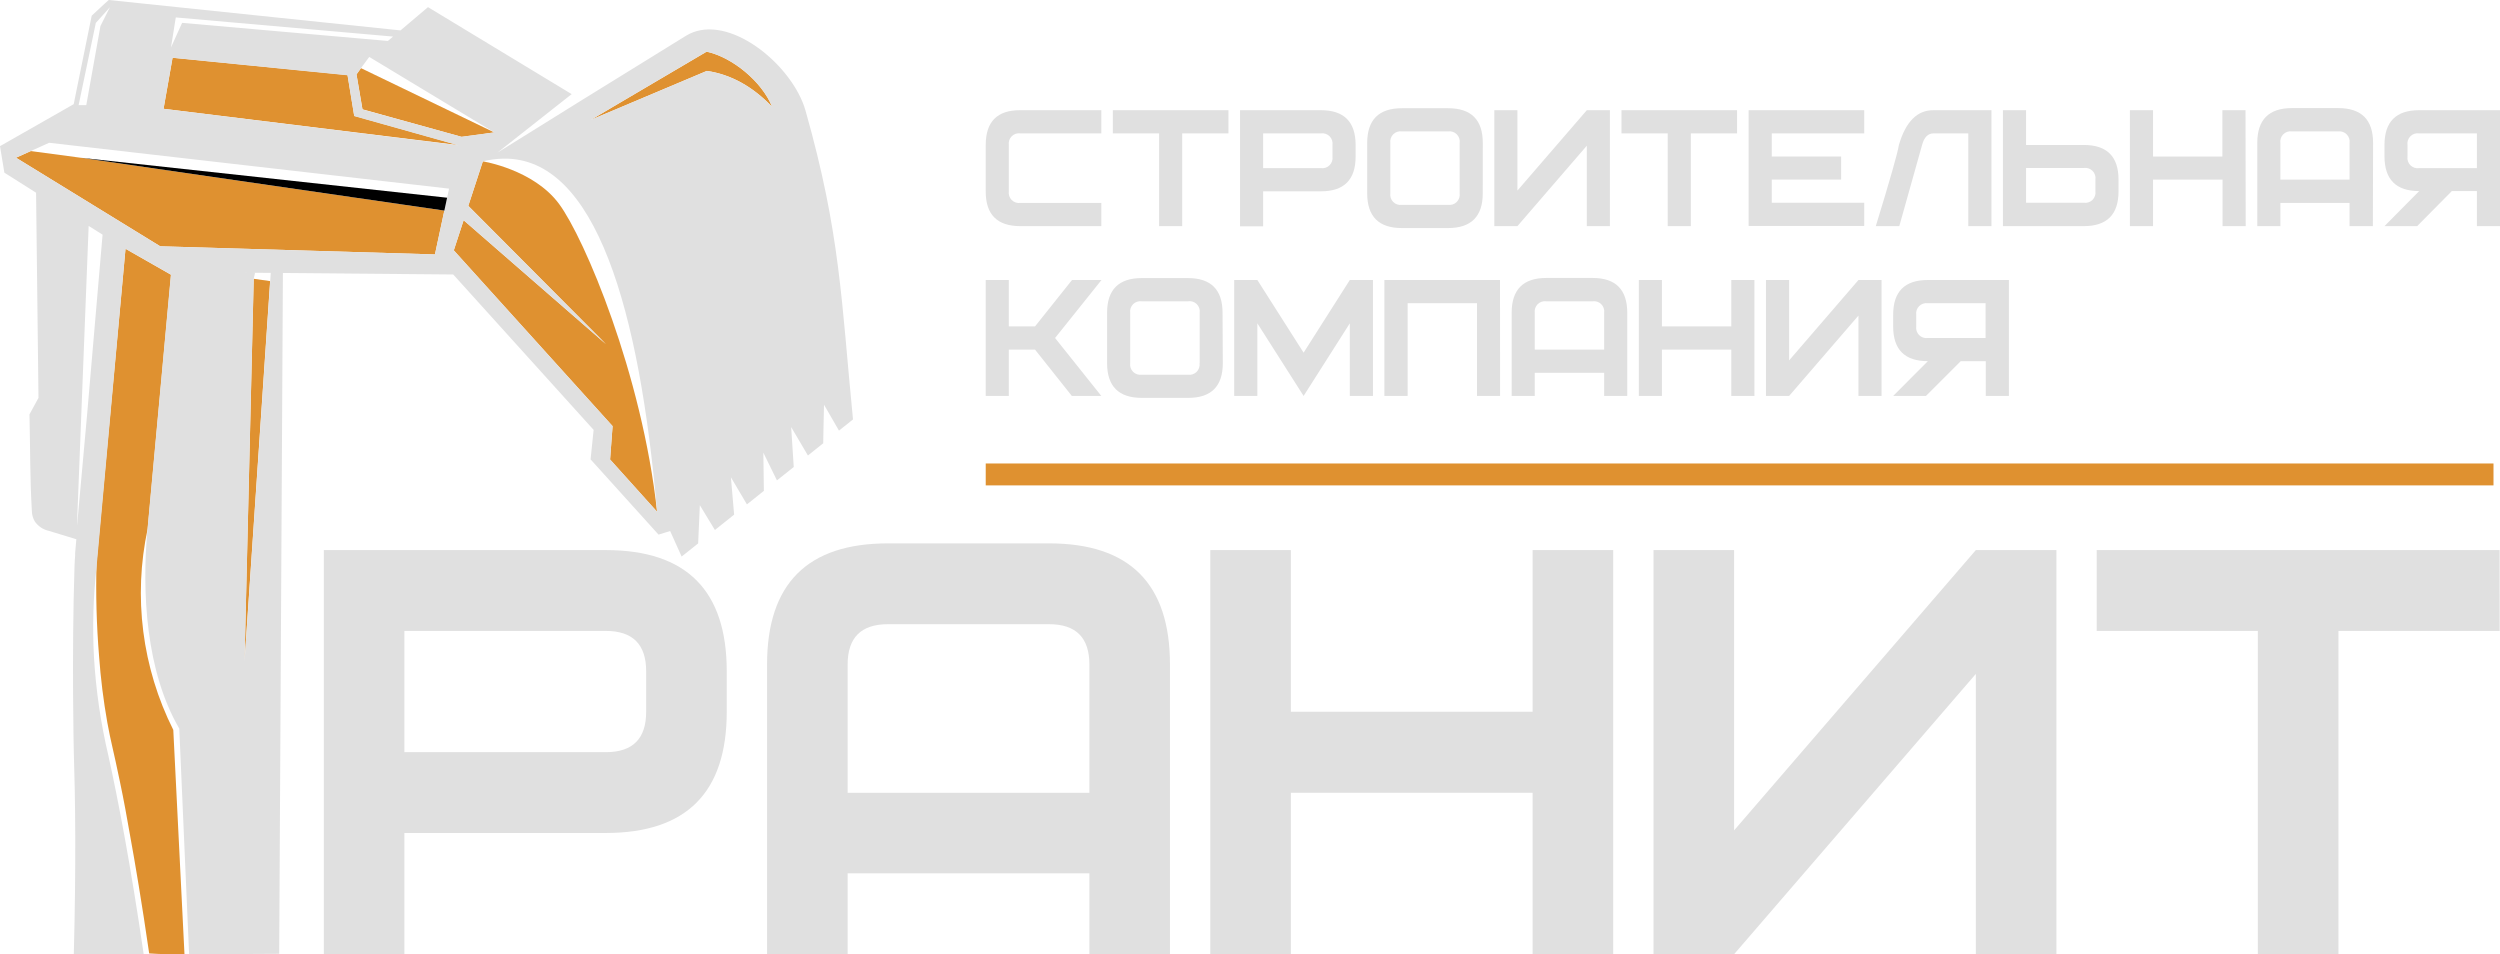 <svg width="186" height="71" viewBox="0 0 186 71" fill="none" xmlns="http://www.w3.org/2000/svg">
<g clip-path="url(#clip0_668_1240)">
<path d="M54.07 49.946V52.953C54.07 58.965 51.072 61.971 45.076 61.974H30.087V70.994H24.093V40.926H45.076C51.074 40.926 54.072 43.932 54.07 49.946ZM48.075 49.946C48.075 47.943 47.075 46.941 45.076 46.941H30.087V55.961H45.076C47.078 55.961 48.077 54.959 48.075 52.953V49.946Z" fill="#E0E0E0"/>
<path d="M87.046 70.994H81.051V64.978H63.064V70.994H57.069V49.444C57.069 43.433 60.067 40.427 66.063 40.427H78.052C84.05 40.427 87.048 43.433 87.046 49.444V70.994ZM81.051 58.982V49.444C81.051 47.441 80.051 46.44 78.052 46.44H66.063C64.063 46.44 63.064 47.441 63.064 49.444V58.982H81.051Z" fill="#E0E0E0"/>
<path d="M120.022 70.994H114.027V58.982H96.04V71.01H90.045V40.926H96.04V52.953H114.027V40.926H120.022V70.994Z" fill="#E0E0E0"/>
<path d="M152.998 70.994H147.003V50.138L129.016 70.994H123.021V40.926H129.016V61.781L147.003 40.926H152.998V70.994Z" fill="#E0E0E0"/>
<path d="M185.974 46.941H173.981V70.994H167.983V46.941H155.994V40.926H185.971L185.974 46.941Z" fill="#E0E0E0"/>
<path d="M81.938 16.825H75.917C74.184 16.825 73.325 15.956 73.338 14.218V10.786C73.338 9.048 74.198 8.186 75.917 8.199H81.938V9.923H75.917C75.8 9.906 75.681 9.916 75.569 9.954C75.457 9.991 75.355 10.054 75.271 10.138C75.188 10.222 75.125 10.324 75.087 10.437C75.05 10.549 75.04 10.669 75.056 10.786V14.234C75.04 14.351 75.05 14.471 75.087 14.583C75.125 14.696 75.188 14.798 75.271 14.882C75.355 14.966 75.457 15.029 75.569 15.066C75.681 15.104 75.8 15.114 75.917 15.098H81.938V16.825Z" fill="#E0E0E0"/>
<path d="M91.397 9.923H87.956V16.824H86.237V9.923H82.796V8.199H91.397V9.923Z" fill="#E0E0E0"/>
<path d="M100.858 10.786V11.646C100.858 13.373 99.998 14.236 98.278 14.234H93.976V16.841H92.258V8.199H98.278C99.996 8.199 100.856 9.061 100.858 10.786ZM99.136 10.786C99.153 10.669 99.142 10.55 99.105 10.438C99.068 10.325 99.005 10.223 98.922 10.14C98.839 10.056 98.737 9.993 98.626 9.955C98.514 9.917 98.395 9.906 98.278 9.923H93.976V12.51H98.278C98.395 12.526 98.514 12.515 98.626 12.478C98.737 12.44 98.839 12.377 98.922 12.293C99.005 12.209 99.068 12.107 99.105 11.995C99.142 11.883 99.153 11.763 99.136 11.646V10.786Z" fill="#E0E0E0"/>
<path d="M110.317 14.381C110.317 16.103 109.457 16.966 107.737 16.968H104.299C102.579 16.968 101.719 16.105 101.719 14.381V10.643C101.719 8.916 102.579 8.052 104.299 8.052H107.74C109.462 8.052 110.322 8.916 110.32 10.643L110.317 14.381ZM108.598 14.381V10.643C108.615 10.525 108.605 10.405 108.568 10.292C108.531 10.179 108.468 10.077 108.384 9.993C108.301 9.908 108.199 9.845 108.086 9.807C107.974 9.77 107.854 9.759 107.737 9.776H104.299C104.182 9.76 104.063 9.771 103.952 9.808C103.84 9.846 103.738 9.909 103.655 9.993C103.572 10.077 103.509 10.179 103.472 10.291C103.435 10.403 103.425 10.523 103.441 10.64V14.381C103.424 14.498 103.435 14.617 103.472 14.729C103.509 14.841 103.572 14.943 103.655 15.026C103.738 15.11 103.84 15.173 103.952 15.21C104.064 15.247 104.183 15.258 104.299 15.241H107.74C107.856 15.257 107.975 15.246 108.086 15.209C108.198 15.171 108.299 15.108 108.382 15.025C108.465 14.941 108.528 14.84 108.566 14.728C108.603 14.616 108.614 14.497 108.598 14.381Z" fill="#E0E0E0"/>
<path d="M119.778 16.824H118.059V10.841L112.896 16.824H111.178V8.199H112.896V14.178L118.059 8.199H119.778V16.824Z" fill="#E0E0E0"/>
<path d="M129.237 9.923H125.799V16.824H124.077V9.923H120.639V8.199H129.237V9.923Z" fill="#E0E0E0"/>
<path d="M138.698 9.923H131.82V11.646H136.979V13.361H131.82V15.084H138.698V16.811H130.098V8.199H138.698V9.923Z" fill="#E0E0E0"/>
<path d="M148.163 16.825H146.441V9.923H143.861C143.442 9.923 143.156 10.21 143.003 10.786L141.307 16.825H139.559C140.619 13.373 141.191 11.36 141.278 10.786C141.785 9.048 142.645 8.186 143.858 8.199H148.163V16.825Z" fill="#E0E0E0"/>
<path d="M155.038 16.824H149.018V8.199H150.74V10.786H155.038C156.761 10.786 157.62 11.649 157.618 13.373V14.234C157.618 15.961 156.758 16.824 155.038 16.824ZM155.899 13.361C155.916 13.243 155.906 13.123 155.868 13.011C155.831 12.899 155.768 12.796 155.685 12.713C155.601 12.629 155.499 12.566 155.387 12.528C155.275 12.491 155.155 12.48 155.038 12.497H150.74V15.084H155.038C155.155 15.101 155.275 15.091 155.387 15.053C155.499 15.016 155.601 14.953 155.685 14.869C155.768 14.785 155.831 14.683 155.868 14.57C155.906 14.458 155.916 14.338 155.899 14.221V13.361Z" fill="#E0E0E0"/>
<path d="M167.08 16.824H165.358V13.361H160.185V16.824H158.466V8.199H160.185V11.646H165.345V8.199H167.067L167.08 16.824Z" fill="#E0E0E0"/>
<path d="M176.542 16.825H174.807V15.098H169.66V16.825H167.941V10.633C167.941 8.906 168.801 8.042 170.521 8.042H173.959C175.691 8.042 176.558 8.906 176.558 10.633L176.542 16.825ZM174.807 13.361V10.643C174.824 10.527 174.813 10.408 174.777 10.296C174.741 10.184 174.679 10.082 174.597 9.999C174.515 9.915 174.414 9.851 174.304 9.812C174.193 9.774 174.075 9.761 173.959 9.776H170.521C170.404 9.759 170.285 9.77 170.172 9.807C170.06 9.845 169.958 9.908 169.875 9.992C169.791 10.075 169.728 10.178 169.691 10.29C169.654 10.403 169.643 10.522 169.66 10.64V13.361H174.807Z" fill="#E0E0E0"/>
<path d="M179.979 8.199H186V16.824H184.281V14.217H182.416L179.836 16.824H177.406L179.986 14.217C178.268 14.217 177.408 13.355 177.406 11.63V10.786C177.406 9.059 178.264 8.197 179.979 8.199ZM179.118 11.646C179.101 11.764 179.112 11.883 179.149 11.996C179.187 12.108 179.25 12.211 179.333 12.294C179.417 12.378 179.519 12.441 179.631 12.479C179.743 12.516 179.862 12.527 179.979 12.51H184.281V9.923H179.979C179.862 9.906 179.743 9.916 179.631 9.954C179.519 9.991 179.417 10.054 179.333 10.138C179.25 10.222 179.187 10.324 179.149 10.437C179.112 10.549 179.101 10.669 179.118 10.786V11.646Z" fill="#E0E0E0"/>
<path d="M81.938 29.458H79.745L77.006 26.011H75.056V29.458H73.338V20.832H75.056V24.284H77.006L79.758 20.832H81.951L78.497 25.147L81.938 29.458Z" fill="#E0E0E0"/>
<path d="M90.977 27.015C90.977 28.742 90.117 29.604 88.397 29.602H84.947C83.227 29.602 82.367 28.739 82.367 27.015V23.277C82.367 21.552 83.227 20.689 84.947 20.689H88.378C90.098 20.689 90.958 21.552 90.958 23.277L90.977 27.015ZM89.255 27.015V23.277C89.273 23.158 89.262 23.037 89.224 22.923C89.186 22.809 89.121 22.706 89.036 22.622C88.95 22.538 88.846 22.476 88.732 22.44C88.617 22.404 88.496 22.396 88.378 22.417H84.947C84.83 22.4 84.711 22.41 84.599 22.448C84.487 22.485 84.386 22.548 84.302 22.631C84.219 22.715 84.156 22.816 84.118 22.928C84.081 23.041 84.07 23.16 84.086 23.277V27.015C84.069 27.132 84.08 27.252 84.117 27.364C84.154 27.477 84.217 27.579 84.301 27.663C84.384 27.746 84.486 27.809 84.598 27.847C84.711 27.884 84.83 27.895 84.947 27.878H88.378C88.496 27.896 88.616 27.886 88.729 27.849C88.842 27.812 88.944 27.75 89.029 27.666C89.113 27.582 89.177 27.479 89.214 27.366C89.252 27.253 89.263 27.133 89.246 27.015H89.255Z" fill="#E0E0E0"/>
<path d="M102.148 29.458H100.426V24.055L96.988 29.458L93.547 24.055V29.458H91.825V20.832H93.547L96.988 26.239L100.426 20.832H102.148V29.458Z" fill="#E0E0E0"/>
<path d="M111.606 29.458H109.888V22.56H104.728V29.458H102.999V20.832H111.6L111.606 29.458Z" fill="#E0E0E0"/>
<path d="M121.068 29.459H119.349V27.735H114.186V29.459H112.468V23.267C112.468 21.542 113.327 20.68 115.047 20.68H118.488C120.206 20.68 121.066 21.542 121.068 23.267V29.459ZM119.349 26.011V23.277C119.366 23.16 119.355 23.041 119.317 22.928C119.279 22.816 119.216 22.715 119.133 22.631C119.049 22.548 118.948 22.485 118.836 22.448C118.724 22.41 118.605 22.4 118.488 22.417H115.047C114.931 22.4 114.812 22.41 114.7 22.448C114.588 22.485 114.486 22.548 114.403 22.631C114.319 22.715 114.256 22.816 114.219 22.928C114.181 23.041 114.17 23.16 114.186 23.277V26.011H119.349Z" fill="#E0E0E0"/>
<path d="M130.53 29.458H128.808V26.011H123.648V29.458H121.929V20.832H123.648V24.284H128.808V20.832H130.53V29.458Z" fill="#E0E0E0"/>
<path d="M139.988 29.458H138.269V23.479L133.11 29.458H131.388V20.832H133.11V26.815L138.269 20.832H139.988V29.458Z" fill="#E0E0E0"/>
<path d="M143.429 20.832H149.463V29.458H147.741V26.871H145.879L143.289 29.458H140.852L143.432 26.871C141.71 26.871 140.85 26.008 140.852 24.284V23.42C140.85 21.695 141.709 20.832 143.429 20.832ZM142.568 24.284C142.551 24.401 142.562 24.52 142.599 24.633C142.636 24.745 142.699 24.848 142.783 24.931C142.867 25.015 142.968 25.078 143.081 25.116C143.193 25.153 143.312 25.164 143.429 25.147H147.728V22.56H143.429C143.312 22.543 143.193 22.553 143.082 22.591C142.97 22.628 142.868 22.691 142.784 22.774C142.701 22.858 142.638 22.959 142.6 23.072C142.563 23.183 142.552 23.303 142.568 23.42V24.284Z" fill="#E0E0E0"/>
<path d="M26.354 8.623L25.857 5.586L12.838 4.298L12.168 8.095L34.065 10.79L26.354 8.623Z" fill="#DF9130"/>
<path d="M36.771 9.851L26.858 5.07L26.523 5.533L26.968 8.133L34.341 10.183L36.771 9.851Z" fill="#DF9130"/>
<path d="M35.923 12.005L34.841 15.316L45.076 25.597L34.493 16.384L33.762 18.627L45.576 31.704L45.391 34.187L48.887 38.074C47.763 27.816 43.49 17.73 41.59 15.166C39.689 12.601 35.923 12.005 35.923 12.005Z" fill="#DF9130"/>
<path d="M52.575 3.842L43.955 8.919L52.591 5.276C54.398 5.543 56.01 6.452 57.446 7.948C56.679 6.051 54.479 4.259 52.575 3.842Z" fill="#DF9130"/>
<path d="M33.155 15.225L33.06 15.668L6.037 11.741L2.294 11.239L1.189 11.735L11.918 18.324L32.359 18.93L33.155 15.225Z" fill="#DF9130"/>
<path d="M11.099 70.935C11.512 70.961 11.944 70.984 12.399 70.993C12.854 71.003 13.302 70.993 13.725 70.993C13.45 65.43 13.172 59.867 12.893 54.306C10.571 49.683 9.898 44.402 10.986 39.342L12.724 20.442L9.338 18.509L7.184 41.867C7.119 44.176 7.181 46.487 7.369 48.789C7.488 50.458 7.694 52.12 7.987 53.768C8.256 55.248 8.425 55.746 8.913 58.112C9.237 59.644 9.426 60.738 9.676 62.149C10.053 64.215 10.557 67.187 11.099 70.935Z" fill="#DF9130"/>
<path d="M20.096 20.914L18.875 20.742L18.192 49.203L20.096 20.914Z" fill="#DF9130"/>
<path d="M21.048 20.308L20.145 20.302C19.495 29.934 18.845 39.569 18.195 49.206L18.878 20.745L18.975 20.295L15.525 20.266L21.048 20.311L33.72 20.422L44.166 31.984L44.004 33.545L43.939 34.177L48.995 39.775L49.859 39.508L50.713 41.408L51.942 40.43L52.068 37.586L53.043 39.192L53.189 39.433L54.619 38.289L54.379 35.51L55.571 37.527L56.832 36.52L56.793 33.678L57.803 35.738L57.829 35.722L59.054 34.744L58.862 31.772L60.11 33.89L60.685 33.428L61.247 32.981L61.267 31.899L61.306 30.11L62.42 32.039L63.463 31.205C62.592 22.348 62.527 17.395 59.931 8.231C59.868 8.01 59.792 7.792 59.704 7.58C58.336 4.275 53.855 0.922 51.029 2.666L49.095 3.862L43.295 7.446L38.581 10.379L37.008 11.357L41.141 8.098L42.532 7.003L31.842 0.531L29.798 2.262L8.09 0L7.766 0.29L6.823 1.167L5.673 6.811L5.485 7.749L0 10.874L0.325 12.846L2.684 14.338L2.863 29.602L2.193 30.83C2.255 33.388 2.222 35.484 2.372 38.048C2.38 38.318 2.459 38.581 2.599 38.811C2.845 39.158 3.211 39.402 3.626 39.495L4.091 39.635L5.68 40.121L5.589 41.16V41.33C5.589 41.447 5.569 41.568 5.563 41.688C5.563 41.688 5.563 41.877 5.546 42.066C5.325 48.831 5.491 55.935 5.491 55.935C5.598 59.259 5.67 64.183 5.491 70.993H10.69C9.715 64.3 8.783 59.484 8.064 56.222C7.497 53.818 7.139 51.369 6.992 48.903C6.869 46.62 6.938 44.331 7.197 42.06L7.213 41.864L9.338 18.509L12.714 20.432L10.976 39.332C10.54 44.067 10.855 49.949 13.338 54.208L14.069 70.984H17.244C18.424 70.984 19.6 70.977 20.772 70.964M36.771 9.851L34.341 10.177L26.968 8.147L26.523 5.54L26.848 5.077L27.472 4.236L36.771 9.851ZM12.753 3.334L13.078 1.297L29.243 2.721L28.856 3.047L13.549 1.701L12.828 3.295L12.724 3.529L12.753 3.334ZM7.129 1.704L8.178 0.538L7.473 1.936L6.42 7.821H5.849L7.129 1.704ZM6.479 30.863L5.754 38.879L5.735 39.101V38.873L6.596 16.808L7.632 17.46L6.479 30.863ZM33.155 15.221L32.359 18.93L11.918 18.323L1.189 11.731L2.294 11.236L3.655 10.623L33.411 14.035L33.155 15.221ZM12.168 8.095L12.838 4.298L25.857 5.602L26.354 8.639L34.065 10.806L12.168 8.095ZM45.391 34.187L45.576 31.704L33.762 18.627L34.493 16.385L45.076 25.597L34.841 15.316L35.923 12.005C36.42 11.883 36.929 11.815 37.44 11.803C44.352 11.666 47.591 23.12 48.887 38.074L45.391 34.187ZM52.591 5.276L43.955 8.919L52.575 3.842C54.479 4.259 56.679 6.051 57.449 7.948C56.01 6.452 54.398 5.54 52.591 5.276Z" fill="#E0E0E0"/>
<path d="M6.037 11.741L33.06 15.668L33.155 15.225L33.265 14.71L6.037 11.741Z" fill="black"/>
<path d="M185.516 34.483H73.338V36.113H185.516V34.483Z" fill="#DF9130"/>
</g>
<defs>
<clipPath id="clip0_668_1240">
<rect width="186" height="71" fill="white"/>
</clipPath>
</defs>
</svg>
